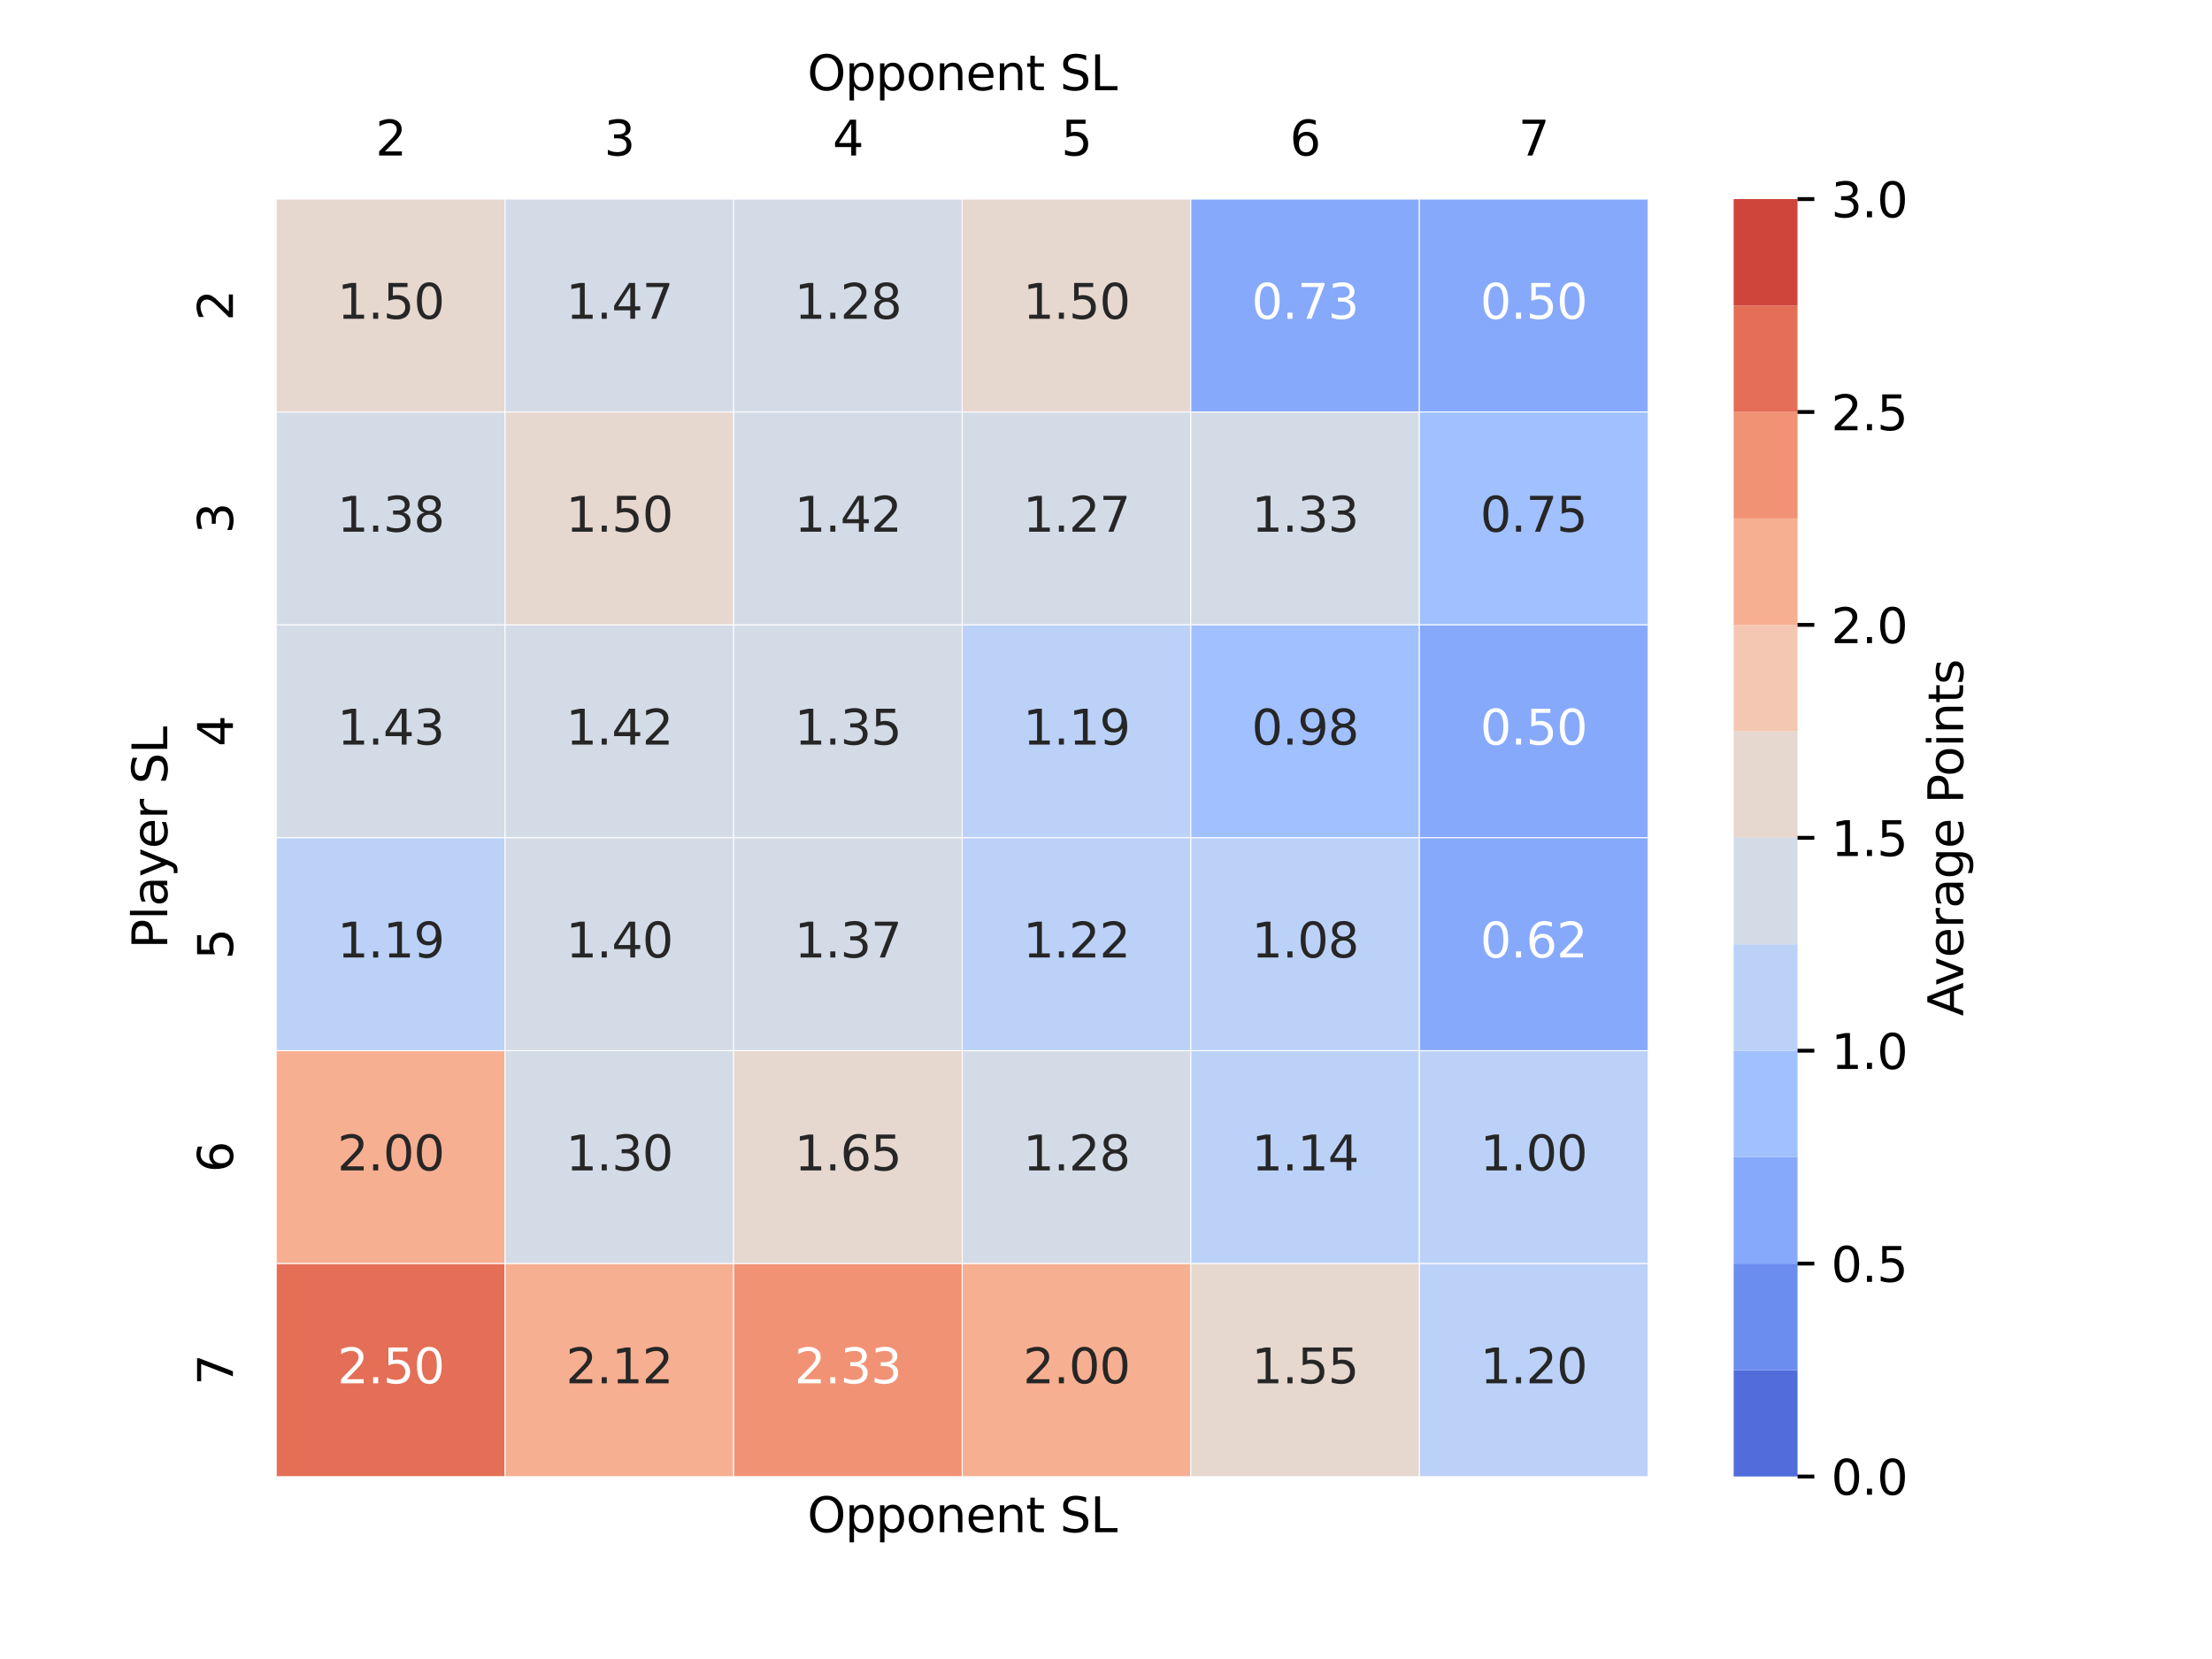 <?xml version="1.0" encoding="utf-8" standalone="no"?>
<!DOCTYPE svg PUBLIC "-//W3C//DTD SVG 1.1//EN"
  "http://www.w3.org/Graphics/SVG/1.1/DTD/svg11.dtd">
<svg xmlns:xlink="http://www.w3.org/1999/xlink" width="460.8pt" height="345.6pt" viewBox="0 0 460.8 345.6" xmlns="http://www.w3.org/2000/svg" version="1.1">
 <defs>
  <style type="text/css">*{stroke-linejoin: round; stroke-linecap: butt}</style>
 </defs>
 <g id="figure_1">
  <g id="patch_1">
   <path d="M 0 345.6 
L 460.8 345.6 
L 460.8 0 
L 0 0 
z
" style="fill: #ffffff"/>
  </g>
  <g id="axes_1">
   <g id="patch_2">
    <path d="M 57.6 307.584 
L 343.296 307.584 
L 343.296 41.472 
L 57.6 41.472 
z
" style="fill: #ffffff"/>
   </g>
   <g id="QuadMesh_1">
    <path d="M 57.6 41.472 
L 105.216 41.472 
L 105.216 85.824 
L 57.6 85.824 
L 57.6 41.472 
" clip-path="url(#pc5567a2d1d)" style="fill: #e6d7cf; stroke: #ffffff; stroke-width: 0.2"/>
    <path d="M 105.216 41.472 
L 152.832 41.472 
L 152.832 85.824 
L 105.216 85.824 
L 105.216 41.472 
" clip-path="url(#pc5567a2d1d)" style="fill: #d3dbe7; stroke: #ffffff; stroke-width: 0.2"/>
    <path d="M 152.832 41.472 
L 200.448 41.472 
L 200.448 85.824 
L 152.832 85.824 
L 152.832 41.472 
" clip-path="url(#pc5567a2d1d)" style="fill: #d3dbe7; stroke: #ffffff; stroke-width: 0.2"/>
    <path d="M 200.448 41.472 
L 248.064 41.472 
L 248.064 85.824 
L 200.448 85.824 
L 200.448 41.472 
" clip-path="url(#pc5567a2d1d)" style="fill: #e6d7cf; stroke: #ffffff; stroke-width: 0.2"/>
    <path d="M 248.064 41.472 
L 295.68 41.472 
L 295.68 85.824 
L 248.064 85.824 
L 248.064 41.472 
" clip-path="url(#pc5567a2d1d)" style="fill: #86a9fc; stroke: #ffffff; stroke-width: 0.2"/>
    <path d="M 295.68 41.472 
L 343.296 41.472 
L 343.296 85.824 
L 295.68 85.824 
L 295.68 41.472 
" clip-path="url(#pc5567a2d1d)" style="fill: #86a9fc; stroke: #ffffff; stroke-width: 0.2"/>
    <path d="M 57.6 85.824 
L 105.216 85.824 
L 105.216 130.176 
L 57.6 130.176 
L 57.6 85.824 
" clip-path="url(#pc5567a2d1d)" style="fill: #d3dbe7; stroke: #ffffff; stroke-width: 0.2"/>
    <path d="M 105.216 85.824 
L 152.832 85.824 
L 152.832 130.176 
L 105.216 130.176 
L 105.216 85.824 
" clip-path="url(#pc5567a2d1d)" style="fill: #e6d7cf; stroke: #ffffff; stroke-width: 0.2"/>
    <path d="M 152.832 85.824 
L 200.448 85.824 
L 200.448 130.176 
L 152.832 130.176 
L 152.832 85.824 
" clip-path="url(#pc5567a2d1d)" style="fill: #d3dbe7; stroke: #ffffff; stroke-width: 0.2"/>
    <path d="M 200.448 85.824 
L 248.064 85.824 
L 248.064 130.176 
L 200.448 130.176 
L 200.448 85.824 
" clip-path="url(#pc5567a2d1d)" style="fill: #d3dbe7; stroke: #ffffff; stroke-width: 0.2"/>
    <path d="M 248.064 85.824 
L 295.68 85.824 
L 295.68 130.176 
L 248.064 130.176 
L 248.064 85.824 
" clip-path="url(#pc5567a2d1d)" style="fill: #d3dbe7; stroke: #ffffff; stroke-width: 0.2"/>
    <path d="M 295.68 85.824 
L 343.296 85.824 
L 343.296 130.176 
L 295.68 130.176 
L 295.68 85.824 
" clip-path="url(#pc5567a2d1d)" style="fill: #a1c0ff; stroke: #ffffff; stroke-width: 0.2"/>
    <path d="M 57.6 130.176 
L 105.216 130.176 
L 105.216 174.528 
L 57.6 174.528 
L 57.6 130.176 
" clip-path="url(#pc5567a2d1d)" style="fill: #d3dbe7; stroke: #ffffff; stroke-width: 0.2"/>
    <path d="M 105.216 130.176 
L 152.832 130.176 
L 152.832 174.528 
L 105.216 174.528 
L 105.216 130.176 
" clip-path="url(#pc5567a2d1d)" style="fill: #d3dbe7; stroke: #ffffff; stroke-width: 0.2"/>
    <path d="M 152.832 130.176 
L 200.448 130.176 
L 200.448 174.528 
L 152.832 174.528 
L 152.832 130.176 
" clip-path="url(#pc5567a2d1d)" style="fill: #d3dbe7; stroke: #ffffff; stroke-width: 0.2"/>
    <path d="M 200.448 130.176 
L 248.064 130.176 
L 248.064 174.528 
L 200.448 174.528 
L 200.448 130.176 
" clip-path="url(#pc5567a2d1d)" style="fill: #bbd1f8; stroke: #ffffff; stroke-width: 0.2"/>
    <path d="M 248.064 130.176 
L 295.68 130.176 
L 295.68 174.528 
L 248.064 174.528 
L 248.064 130.176 
" clip-path="url(#pc5567a2d1d)" style="fill: #a1c0ff; stroke: #ffffff; stroke-width: 0.2"/>
    <path d="M 295.68 130.176 
L 343.296 130.176 
L 343.296 174.528 
L 295.68 174.528 
L 295.68 130.176 
" clip-path="url(#pc5567a2d1d)" style="fill: #86a9fc; stroke: #ffffff; stroke-width: 0.2"/>
    <path d="M 57.6 174.528 
L 105.216 174.528 
L 105.216 218.88 
L 57.6 218.88 
L 57.6 174.528 
" clip-path="url(#pc5567a2d1d)" style="fill: #bbd1f8; stroke: #ffffff; stroke-width: 0.2"/>
    <path d="M 105.216 174.528 
L 152.832 174.528 
L 152.832 218.88 
L 105.216 218.88 
L 105.216 174.528 
" clip-path="url(#pc5567a2d1d)" style="fill: #d3dbe7; stroke: #ffffff; stroke-width: 0.2"/>
    <path d="M 152.832 174.528 
L 200.448 174.528 
L 200.448 218.88 
L 152.832 218.88 
L 152.832 174.528 
" clip-path="url(#pc5567a2d1d)" style="fill: #d3dbe7; stroke: #ffffff; stroke-width: 0.2"/>
    <path d="M 200.448 174.528 
L 248.064 174.528 
L 248.064 218.88 
L 200.448 218.88 
L 200.448 174.528 
" clip-path="url(#pc5567a2d1d)" style="fill: #bbd1f8; stroke: #ffffff; stroke-width: 0.2"/>
    <path d="M 248.064 174.528 
L 295.68 174.528 
L 295.68 218.88 
L 248.064 218.88 
L 248.064 174.528 
" clip-path="url(#pc5567a2d1d)" style="fill: #bbd1f8; stroke: #ffffff; stroke-width: 0.2"/>
    <path d="M 295.68 174.528 
L 343.296 174.528 
L 343.296 218.88 
L 295.68 218.88 
L 295.68 174.528 
" clip-path="url(#pc5567a2d1d)" style="fill: #86a9fc; stroke: #ffffff; stroke-width: 0.2"/>
    <path d="M 57.6 218.88 
L 105.216 218.88 
L 105.216 263.232 
L 57.6 263.232 
L 57.6 218.88 
" clip-path="url(#pc5567a2d1d)" style="fill: #f7af91; stroke: #ffffff; stroke-width: 0.2"/>
    <path d="M 105.216 218.88 
L 152.832 218.88 
L 152.832 263.232 
L 105.216 263.232 
L 105.216 218.88 
" clip-path="url(#pc5567a2d1d)" style="fill: #d3dbe7; stroke: #ffffff; stroke-width: 0.2"/>
    <path d="M 152.832 218.88 
L 200.448 218.88 
L 200.448 263.232 
L 152.832 263.232 
L 152.832 218.88 
" clip-path="url(#pc5567a2d1d)" style="fill: #e6d7cf; stroke: #ffffff; stroke-width: 0.2"/>
    <path d="M 200.448 218.88 
L 248.064 218.88 
L 248.064 263.232 
L 200.448 263.232 
L 200.448 218.88 
" clip-path="url(#pc5567a2d1d)" style="fill: #d3dbe7; stroke: #ffffff; stroke-width: 0.2"/>
    <path d="M 248.064 218.88 
L 295.68 218.88 
L 295.68 263.232 
L 248.064 263.232 
L 248.064 218.88 
" clip-path="url(#pc5567a2d1d)" style="fill: #bbd1f8; stroke: #ffffff; stroke-width: 0.2"/>
    <path d="M 295.68 218.88 
L 343.296 218.88 
L 343.296 263.232 
L 295.68 263.232 
L 295.68 218.88 
" clip-path="url(#pc5567a2d1d)" style="fill: #bbd1f8; stroke: #ffffff; stroke-width: 0.2"/>
    <path d="M 57.6 263.232 
L 105.216 263.232 
L 105.216 307.584 
L 57.6 307.584 
L 57.6 263.232 
" clip-path="url(#pc5567a2d1d)" style="fill: #e46e56; stroke: #ffffff; stroke-width: 0.2"/>
    <path d="M 105.216 263.232 
L 152.832 263.232 
L 152.832 307.584 
L 105.216 307.584 
L 105.216 263.232 
" clip-path="url(#pc5567a2d1d)" style="fill: #f7af91; stroke: #ffffff; stroke-width: 0.2"/>
    <path d="M 152.832 263.232 
L 200.448 263.232 
L 200.448 307.584 
L 152.832 307.584 
L 152.832 263.232 
" clip-path="url(#pc5567a2d1d)" style="fill: #f29274; stroke: #ffffff; stroke-width: 0.2"/>
    <path d="M 200.448 263.232 
L 248.064 263.232 
L 248.064 307.584 
L 200.448 307.584 
L 200.448 263.232 
" clip-path="url(#pc5567a2d1d)" style="fill: #f7af91; stroke: #ffffff; stroke-width: 0.2"/>
    <path d="M 248.064 263.232 
L 295.68 263.232 
L 295.68 307.584 
L 248.064 307.584 
L 248.064 263.232 
" clip-path="url(#pc5567a2d1d)" style="fill: #e6d7cf; stroke: #ffffff; stroke-width: 0.2"/>
    <path d="M 295.68 263.232 
L 343.296 263.232 
L 343.296 307.584 
L 295.68 307.584 
L 295.68 263.232 
" clip-path="url(#pc5567a2d1d)" style="fill: #bbd1f8; stroke: #ffffff; stroke-width: 0.2"/>
   </g>
   <g id="matplotlib.axis_1">
    <g id="xtick_1">
     <g id="text_1">
      <!-- 2 -->
      <g transform="translate(78.227 32.392)scale(0.1 -0.1)">
       <defs>
        <path id="DejaVuSans-32" d="M 1228 531 
L 3431 531 
L 3431 0 
L 469 0 
L 469 531 
Q 828 903 1448 1529 
Q 2069 2156 2228 2338 
Q 2531 2678 2651 2914 
Q 2772 3150 2772 3378 
Q 2772 3750 2511 3984 
Q 2250 4219 1831 4219 
Q 1534 4219 1204 4116 
Q 875 4013 500 3803 
L 500 4441 
Q 881 4594 1212 4672 
Q 1544 4750 1819 4750 
Q 2544 4750 2975 4387 
Q 3406 4025 3406 3419 
Q 3406 3131 3298 2873 
Q 3191 2616 2906 2266 
Q 2828 2175 2409 1742 
Q 1991 1309 1228 531 
z
" transform="scale(0.016)"/>
       </defs>
       <use xlink:href="#DejaVuSans-32"/>
      </g>
     </g>
    </g>
    <g id="xtick_2">
     <g id="text_2">
      <!-- 3 -->
      <g transform="translate(125.843 32.392)scale(0.1 -0.1)">
       <defs>
        <path id="DejaVuSans-33" d="M 2597 2516 
Q 3050 2419 3304 2112 
Q 3559 1806 3559 1356 
Q 3559 666 3084 287 
Q 2609 -91 1734 -91 
Q 1441 -91 1130 -33 
Q 819 25 488 141 
L 488 750 
Q 750 597 1062 519 
Q 1375 441 1716 441 
Q 2309 441 2620 675 
Q 2931 909 2931 1356 
Q 2931 1769 2642 2001 
Q 2353 2234 1838 2234 
L 1294 2234 
L 1294 2753 
L 1863 2753 
Q 2328 2753 2575 2939 
Q 2822 3125 2822 3475 
Q 2822 3834 2567 4026 
Q 2313 4219 1838 4219 
Q 1578 4219 1281 4162 
Q 984 4106 628 3988 
L 628 4550 
Q 988 4650 1302 4700 
Q 1616 4750 1894 4750 
Q 2613 4750 3031 4423 
Q 3450 4097 3450 3541 
Q 3450 3153 3228 2886 
Q 3006 2619 2597 2516 
z
" transform="scale(0.016)"/>
       </defs>
       <use xlink:href="#DejaVuSans-33"/>
      </g>
     </g>
    </g>
    <g id="xtick_3">
     <g id="text_3">
      <!-- 4 -->
      <g transform="translate(173.459 32.392)scale(0.1 -0.1)">
       <defs>
        <path id="DejaVuSans-34" d="M 2419 4116 
L 825 1625 
L 2419 1625 
L 2419 4116 
z
M 2253 4666 
L 3047 4666 
L 3047 1625 
L 3713 1625 
L 3713 1100 
L 3047 1100 
L 3047 0 
L 2419 0 
L 2419 1100 
L 313 1100 
L 313 1709 
L 2253 4666 
z
" transform="scale(0.016)"/>
       </defs>
       <use xlink:href="#DejaVuSans-34"/>
      </g>
     </g>
    </g>
    <g id="xtick_4">
     <g id="text_4">
      <!-- 5 -->
      <g transform="translate(221.075 32.392)scale(0.1 -0.1)">
       <defs>
        <path id="DejaVuSans-35" d="M 691 4666 
L 3169 4666 
L 3169 4134 
L 1269 4134 
L 1269 2991 
Q 1406 3038 1543 3061 
Q 1681 3084 1819 3084 
Q 2600 3084 3056 2656 
Q 3513 2228 3513 1497 
Q 3513 744 3044 326 
Q 2575 -91 1722 -91 
Q 1428 -91 1123 -41 
Q 819 9 494 109 
L 494 744 
Q 775 591 1075 516 
Q 1375 441 1709 441 
Q 2250 441 2565 725 
Q 2881 1009 2881 1497 
Q 2881 1984 2565 2268 
Q 2250 2553 1709 2553 
Q 1456 2553 1204 2497 
Q 953 2441 691 2322 
L 691 4666 
z
" transform="scale(0.016)"/>
       </defs>
       <use xlink:href="#DejaVuSans-35"/>
      </g>
     </g>
    </g>
    <g id="xtick_5">
     <g id="text_5">
      <!-- 6 -->
      <g transform="translate(268.691 32.392)scale(0.1 -0.1)">
       <defs>
        <path id="DejaVuSans-36" d="M 2113 2584 
Q 1688 2584 1439 2293 
Q 1191 2003 1191 1497 
Q 1191 994 1439 701 
Q 1688 409 2113 409 
Q 2538 409 2786 701 
Q 3034 994 3034 1497 
Q 3034 2003 2786 2293 
Q 2538 2584 2113 2584 
z
M 3366 4563 
L 3366 3988 
Q 3128 4100 2886 4159 
Q 2644 4219 2406 4219 
Q 1781 4219 1451 3797 
Q 1122 3375 1075 2522 
Q 1259 2794 1537 2939 
Q 1816 3084 2150 3084 
Q 2853 3084 3261 2657 
Q 3669 2231 3669 1497 
Q 3669 778 3244 343 
Q 2819 -91 2113 -91 
Q 1303 -91 875 529 
Q 447 1150 447 2328 
Q 447 3434 972 4092 
Q 1497 4750 2381 4750 
Q 2619 4750 2861 4703 
Q 3103 4656 3366 4563 
z
" transform="scale(0.016)"/>
       </defs>
       <use xlink:href="#DejaVuSans-36"/>
      </g>
     </g>
    </g>
    <g id="xtick_6">
     <g id="text_6">
      <!-- 7 -->
      <g transform="translate(316.307 32.392)scale(0.1 -0.1)">
       <defs>
        <path id="DejaVuSans-37" d="M 525 4666 
L 3525 4666 
L 3525 4397 
L 1831 0 
L 1172 0 
L 2766 4134 
L 525 4134 
L 525 4666 
z
" transform="scale(0.016)"/>
       </defs>
       <use xlink:href="#DejaVuSans-37"/>
      </g>
     </g>
    </g>
    <g id="text_7">
     <!-- Opponent SL -->
     <g transform="translate(168.181 319.182)scale(0.1 -0.1)">
      <defs>
       <path id="DejaVuSans-4f" d="M 2522 4238 
Q 1834 4238 1429 3725 
Q 1025 3213 1025 2328 
Q 1025 1447 1429 934 
Q 1834 422 2522 422 
Q 3209 422 3611 934 
Q 4013 1447 4013 2328 
Q 4013 3213 3611 3725 
Q 3209 4238 2522 4238 
z
M 2522 4750 
Q 3503 4750 4090 4092 
Q 4678 3434 4678 2328 
Q 4678 1225 4090 567 
Q 3503 -91 2522 -91 
Q 1538 -91 948 565 
Q 359 1222 359 2328 
Q 359 3434 948 4092 
Q 1538 4750 2522 4750 
z
" transform="scale(0.016)"/>
       <path id="DejaVuSans-70" d="M 1159 525 
L 1159 -1331 
L 581 -1331 
L 581 3500 
L 1159 3500 
L 1159 2969 
Q 1341 3281 1617 3432 
Q 1894 3584 2278 3584 
Q 2916 3584 3314 3078 
Q 3713 2572 3713 1747 
Q 3713 922 3314 415 
Q 2916 -91 2278 -91 
Q 1894 -91 1617 61 
Q 1341 213 1159 525 
z
M 3116 1747 
Q 3116 2381 2855 2742 
Q 2594 3103 2138 3103 
Q 1681 3103 1420 2742 
Q 1159 2381 1159 1747 
Q 1159 1113 1420 752 
Q 1681 391 2138 391 
Q 2594 391 2855 752 
Q 3116 1113 3116 1747 
z
" transform="scale(0.016)"/>
       <path id="DejaVuSans-6f" d="M 1959 3097 
Q 1497 3097 1228 2736 
Q 959 2375 959 1747 
Q 959 1119 1226 758 
Q 1494 397 1959 397 
Q 2419 397 2687 759 
Q 2956 1122 2956 1747 
Q 2956 2369 2687 2733 
Q 2419 3097 1959 3097 
z
M 1959 3584 
Q 2709 3584 3137 3096 
Q 3566 2609 3566 1747 
Q 3566 888 3137 398 
Q 2709 -91 1959 -91 
Q 1206 -91 779 398 
Q 353 888 353 1747 
Q 353 2609 779 3096 
Q 1206 3584 1959 3584 
z
" transform="scale(0.016)"/>
       <path id="DejaVuSans-6e" d="M 3513 2113 
L 3513 0 
L 2938 0 
L 2938 2094 
Q 2938 2591 2744 2837 
Q 2550 3084 2163 3084 
Q 1697 3084 1428 2787 
Q 1159 2491 1159 1978 
L 1159 0 
L 581 0 
L 581 3500 
L 1159 3500 
L 1159 2956 
Q 1366 3272 1645 3428 
Q 1925 3584 2291 3584 
Q 2894 3584 3203 3211 
Q 3513 2838 3513 2113 
z
" transform="scale(0.016)"/>
       <path id="DejaVuSans-65" d="M 3597 1894 
L 3597 1613 
L 953 1613 
Q 991 1019 1311 708 
Q 1631 397 2203 397 
Q 2534 397 2845 478 
Q 3156 559 3463 722 
L 3463 178 
Q 3153 47 2828 -22 
Q 2503 -91 2169 -91 
Q 1331 -91 842 396 
Q 353 884 353 1716 
Q 353 2575 817 3079 
Q 1281 3584 2069 3584 
Q 2775 3584 3186 3129 
Q 3597 2675 3597 1894 
z
M 3022 2063 
Q 3016 2534 2758 2815 
Q 2500 3097 2075 3097 
Q 1594 3097 1305 2825 
Q 1016 2553 972 2059 
L 3022 2063 
z
" transform="scale(0.016)"/>
       <path id="DejaVuSans-74" d="M 1172 4494 
L 1172 3500 
L 2356 3500 
L 2356 3053 
L 1172 3053 
L 1172 1153 
Q 1172 725 1289 603 
Q 1406 481 1766 481 
L 2356 481 
L 2356 0 
L 1766 0 
Q 1100 0 847 248 
Q 594 497 594 1153 
L 594 3053 
L 172 3053 
L 172 3500 
L 594 3500 
L 594 4494 
L 1172 4494 
z
" transform="scale(0.016)"/>
       <path id="DejaVuSans-20" transform="scale(0.016)"/>
       <path id="DejaVuSans-53" d="M 3425 4513 
L 3425 3897 
Q 3066 4069 2747 4153 
Q 2428 4238 2131 4238 
Q 1616 4238 1336 4038 
Q 1056 3838 1056 3469 
Q 1056 3159 1242 3001 
Q 1428 2844 1947 2747 
L 2328 2669 
Q 3034 2534 3370 2195 
Q 3706 1856 3706 1288 
Q 3706 609 3251 259 
Q 2797 -91 1919 -91 
Q 1588 -91 1214 -16 
Q 841 59 441 206 
L 441 856 
Q 825 641 1194 531 
Q 1563 422 1919 422 
Q 2459 422 2753 634 
Q 3047 847 3047 1241 
Q 3047 1584 2836 1778 
Q 2625 1972 2144 2069 
L 1759 2144 
Q 1053 2284 737 2584 
Q 422 2884 422 3419 
Q 422 4038 858 4394 
Q 1294 4750 2059 4750 
Q 2388 4750 2728 4690 
Q 3069 4631 3425 4513 
z
" transform="scale(0.016)"/>
       <path id="DejaVuSans-4c" d="M 628 4666 
L 1259 4666 
L 1259 531 
L 3531 531 
L 3531 0 
L 628 0 
L 628 4666 
z
" transform="scale(0.016)"/>
      </defs>
      <use xlink:href="#DejaVuSans-4f"/>
      <use xlink:href="#DejaVuSans-70" x="78.711"/>
      <use xlink:href="#DejaVuSans-70" x="142.188"/>
      <use xlink:href="#DejaVuSans-6f" x="205.664"/>
      <use xlink:href="#DejaVuSans-6e" x="266.846"/>
      <use xlink:href="#DejaVuSans-65" x="330.225"/>
      <use xlink:href="#DejaVuSans-6e" x="391.748"/>
      <use xlink:href="#DejaVuSans-74" x="455.127"/>
      <use xlink:href="#DejaVuSans-20" x="494.336"/>
      <use xlink:href="#DejaVuSans-53" x="526.123"/>
      <use xlink:href="#DejaVuSans-4c" x="589.6"/>
     </g>
    </g>
   </g>
   <g id="matplotlib.axis_2">
    <g id="ytick_1">
     <g id="text_8">
      <!-- 2 -->
      <g transform="translate(48.52 66.829)rotate(-90)scale(0.1 -0.1)">
       <use xlink:href="#DejaVuSans-32"/>
      </g>
     </g>
    </g>
    <g id="ytick_2">
     <g id="text_9">
      <!-- 3 -->
      <g transform="translate(48.52 111.181)rotate(-90)scale(0.1 -0.1)">
       <use xlink:href="#DejaVuSans-33"/>
      </g>
     </g>
    </g>
    <g id="ytick_3">
     <g id="text_10">
      <!-- 4 -->
      <g transform="translate(48.52 155.533)rotate(-90)scale(0.1 -0.1)">
       <use xlink:href="#DejaVuSans-34"/>
      </g>
     </g>
    </g>
    <g id="ytick_4">
     <g id="text_11">
      <!-- 5 -->
      <g transform="translate(48.52 199.885)rotate(-90)scale(0.1 -0.1)">
       <use xlink:href="#DejaVuSans-35"/>
      </g>
     </g>
    </g>
    <g id="ytick_5">
     <g id="text_12">
      <!-- 6 -->
      <g transform="translate(48.52 244.237)rotate(-90)scale(0.1 -0.1)">
       <use xlink:href="#DejaVuSans-36"/>
      </g>
     </g>
    </g>
    <g id="ytick_6">
     <g id="text_13">
      <!-- 7 -->
      <g transform="translate(48.52 288.589)rotate(-90)scale(0.1 -0.1)">
       <use xlink:href="#DejaVuSans-37"/>
      </g>
     </g>
    </g>
    <g id="text_14">
     <!-- Player SL -->
     <g transform="translate(34.842 197.637)rotate(-90)scale(0.1 -0.1)">
      <defs>
       <path id="DejaVuSans-50" d="M 1259 4147 
L 1259 2394 
L 2053 2394 
Q 2494 2394 2734 2622 
Q 2975 2850 2975 3272 
Q 2975 3691 2734 3919 
Q 2494 4147 2053 4147 
L 1259 4147 
z
M 628 4666 
L 2053 4666 
Q 2838 4666 3239 4311 
Q 3641 3956 3641 3272 
Q 3641 2581 3239 2228 
Q 2838 1875 2053 1875 
L 1259 1875 
L 1259 0 
L 628 0 
L 628 4666 
z
" transform="scale(0.016)"/>
       <path id="DejaVuSans-6c" d="M 603 4863 
L 1178 4863 
L 1178 0 
L 603 0 
L 603 4863 
z
" transform="scale(0.016)"/>
       <path id="DejaVuSans-61" d="M 2194 1759 
Q 1497 1759 1228 1600 
Q 959 1441 959 1056 
Q 959 750 1161 570 
Q 1363 391 1709 391 
Q 2188 391 2477 730 
Q 2766 1069 2766 1631 
L 2766 1759 
L 2194 1759 
z
M 3341 1997 
L 3341 0 
L 2766 0 
L 2766 531 
Q 2569 213 2275 61 
Q 1981 -91 1556 -91 
Q 1019 -91 701 211 
Q 384 513 384 1019 
Q 384 1609 779 1909 
Q 1175 2209 1959 2209 
L 2766 2209 
L 2766 2266 
Q 2766 2663 2505 2880 
Q 2244 3097 1772 3097 
Q 1472 3097 1187 3025 
Q 903 2953 641 2809 
L 641 3341 
Q 956 3463 1253 3523 
Q 1550 3584 1831 3584 
Q 2591 3584 2966 3190 
Q 3341 2797 3341 1997 
z
" transform="scale(0.016)"/>
       <path id="DejaVuSans-79" d="M 2059 -325 
Q 1816 -950 1584 -1140 
Q 1353 -1331 966 -1331 
L 506 -1331 
L 506 -850 
L 844 -850 
Q 1081 -850 1212 -737 
Q 1344 -625 1503 -206 
L 1606 56 
L 191 3500 
L 800 3500 
L 1894 763 
L 2988 3500 
L 3597 3500 
L 2059 -325 
z
" transform="scale(0.016)"/>
       <path id="DejaVuSans-72" d="M 2631 2963 
Q 2534 3019 2420 3045 
Q 2306 3072 2169 3072 
Q 1681 3072 1420 2755 
Q 1159 2438 1159 1844 
L 1159 0 
L 581 0 
L 581 3500 
L 1159 3500 
L 1159 2956 
Q 1341 3275 1631 3429 
Q 1922 3584 2338 3584 
Q 2397 3584 2469 3576 
Q 2541 3569 2628 3553 
L 2631 2963 
z
" transform="scale(0.016)"/>
      </defs>
      <use xlink:href="#DejaVuSans-50"/>
      <use xlink:href="#DejaVuSans-6c" x="60.303"/>
      <use xlink:href="#DejaVuSans-61" x="88.086"/>
      <use xlink:href="#DejaVuSans-79" x="149.365"/>
      <use xlink:href="#DejaVuSans-65" x="208.545"/>
      <use xlink:href="#DejaVuSans-72" x="270.068"/>
      <use xlink:href="#DejaVuSans-20" x="311.182"/>
      <use xlink:href="#DejaVuSans-53" x="342.969"/>
      <use xlink:href="#DejaVuSans-4c" x="406.445"/>
     </g>
    </g>
   </g>
   <g id="text_15">
    <!-- 1.50 -->
    <g style="fill: #262626" transform="translate(70.275 66.407)scale(0.1 -0.1)">
     <defs>
      <path id="DejaVuSans-31" d="M 794 531 
L 1825 531 
L 1825 4091 
L 703 3866 
L 703 4441 
L 1819 4666 
L 2450 4666 
L 2450 531 
L 3481 531 
L 3481 0 
L 794 0 
L 794 531 
z
" transform="scale(0.016)"/>
      <path id="DejaVuSans-2e" d="M 684 794 
L 1344 794 
L 1344 0 
L 684 0 
L 684 794 
z
" transform="scale(0.016)"/>
      <path id="DejaVuSans-30" d="M 2034 4250 
Q 1547 4250 1301 3770 
Q 1056 3291 1056 2328 
Q 1056 1369 1301 889 
Q 1547 409 2034 409 
Q 2525 409 2770 889 
Q 3016 1369 3016 2328 
Q 3016 3291 2770 3770 
Q 2525 4250 2034 4250 
z
M 2034 4750 
Q 2819 4750 3233 4129 
Q 3647 3509 3647 2328 
Q 3647 1150 3233 529 
Q 2819 -91 2034 -91 
Q 1250 -91 836 529 
Q 422 1150 422 2328 
Q 422 3509 836 4129 
Q 1250 4750 2034 4750 
z
" transform="scale(0.016)"/>
     </defs>
     <use xlink:href="#DejaVuSans-31"/>
     <use xlink:href="#DejaVuSans-2e" x="63.623"/>
     <use xlink:href="#DejaVuSans-35" x="95.41"/>
     <use xlink:href="#DejaVuSans-30" x="159.033"/>
    </g>
   </g>
   <g id="text_16">
    <!-- 1.47 -->
    <g style="fill: #262626" transform="translate(117.891 66.407)scale(0.1 -0.1)">
     <use xlink:href="#DejaVuSans-31"/>
     <use xlink:href="#DejaVuSans-2e" x="63.623"/>
     <use xlink:href="#DejaVuSans-34" x="95.41"/>
     <use xlink:href="#DejaVuSans-37" x="159.033"/>
    </g>
   </g>
   <g id="text_17">
    <!-- 1.28 -->
    <g style="fill: #262626" transform="translate(165.507 66.407)scale(0.1 -0.1)">
     <defs>
      <path id="DejaVuSans-38" d="M 2034 2216 
Q 1584 2216 1326 1975 
Q 1069 1734 1069 1313 
Q 1069 891 1326 650 
Q 1584 409 2034 409 
Q 2484 409 2743 651 
Q 3003 894 3003 1313 
Q 3003 1734 2745 1975 
Q 2488 2216 2034 2216 
z
M 1403 2484 
Q 997 2584 770 2862 
Q 544 3141 544 3541 
Q 544 4100 942 4425 
Q 1341 4750 2034 4750 
Q 2731 4750 3128 4425 
Q 3525 4100 3525 3541 
Q 3525 3141 3298 2862 
Q 3072 2584 2669 2484 
Q 3125 2378 3379 2068 
Q 3634 1759 3634 1313 
Q 3634 634 3220 271 
Q 2806 -91 2034 -91 
Q 1263 -91 848 271 
Q 434 634 434 1313 
Q 434 1759 690 2068 
Q 947 2378 1403 2484 
z
M 1172 3481 
Q 1172 3119 1398 2916 
Q 1625 2713 2034 2713 
Q 2441 2713 2670 2916 
Q 2900 3119 2900 3481 
Q 2900 3844 2670 4047 
Q 2441 4250 2034 4250 
Q 1625 4250 1398 4047 
Q 1172 3844 1172 3481 
z
" transform="scale(0.016)"/>
     </defs>
     <use xlink:href="#DejaVuSans-31"/>
     <use xlink:href="#DejaVuSans-2e" x="63.623"/>
     <use xlink:href="#DejaVuSans-32" x="95.41"/>
     <use xlink:href="#DejaVuSans-38" x="159.033"/>
    </g>
   </g>
   <g id="text_18">
    <!-- 1.50 -->
    <g style="fill: #262626" transform="translate(213.123 66.407)scale(0.1 -0.1)">
     <use xlink:href="#DejaVuSans-31"/>
     <use xlink:href="#DejaVuSans-2e" x="63.623"/>
     <use xlink:href="#DejaVuSans-35" x="95.41"/>
     <use xlink:href="#DejaVuSans-30" x="159.033"/>
    </g>
   </g>
   <g id="text_19">
    <!-- 0.73 -->
    <g style="fill: #ffffff" transform="translate(260.739 66.407)scale(0.1 -0.1)">
     <use xlink:href="#DejaVuSans-30"/>
     <use xlink:href="#DejaVuSans-2e" x="63.623"/>
     <use xlink:href="#DejaVuSans-37" x="95.41"/>
     <use xlink:href="#DejaVuSans-33" x="159.033"/>
    </g>
   </g>
   <g id="text_20">
    <!-- 0.50 -->
    <g style="fill: #ffffff" transform="translate(308.355 66.407)scale(0.1 -0.1)">
     <use xlink:href="#DejaVuSans-30"/>
     <use xlink:href="#DejaVuSans-2e" x="63.623"/>
     <use xlink:href="#DejaVuSans-35" x="95.41"/>
     <use xlink:href="#DejaVuSans-30" x="159.033"/>
    </g>
   </g>
   <g id="text_21">
    <!-- 1.38 -->
    <g style="fill: #262626" transform="translate(70.275 110.759)scale(0.1 -0.1)">
     <use xlink:href="#DejaVuSans-31"/>
     <use xlink:href="#DejaVuSans-2e" x="63.623"/>
     <use xlink:href="#DejaVuSans-33" x="95.41"/>
     <use xlink:href="#DejaVuSans-38" x="159.033"/>
    </g>
   </g>
   <g id="text_22">
    <!-- 1.50 -->
    <g style="fill: #262626" transform="translate(117.891 110.759)scale(0.1 -0.1)">
     <use xlink:href="#DejaVuSans-31"/>
     <use xlink:href="#DejaVuSans-2e" x="63.623"/>
     <use xlink:href="#DejaVuSans-35" x="95.41"/>
     <use xlink:href="#DejaVuSans-30" x="159.033"/>
    </g>
   </g>
   <g id="text_23">
    <!-- 1.42 -->
    <g style="fill: #262626" transform="translate(165.507 110.759)scale(0.1 -0.1)">
     <use xlink:href="#DejaVuSans-31"/>
     <use xlink:href="#DejaVuSans-2e" x="63.623"/>
     <use xlink:href="#DejaVuSans-34" x="95.41"/>
     <use xlink:href="#DejaVuSans-32" x="159.033"/>
    </g>
   </g>
   <g id="text_24">
    <!-- 1.27 -->
    <g style="fill: #262626" transform="translate(213.123 110.759)scale(0.1 -0.1)">
     <use xlink:href="#DejaVuSans-31"/>
     <use xlink:href="#DejaVuSans-2e" x="63.623"/>
     <use xlink:href="#DejaVuSans-32" x="95.41"/>
     <use xlink:href="#DejaVuSans-37" x="159.033"/>
    </g>
   </g>
   <g id="text_25">
    <!-- 1.33 -->
    <g style="fill: #262626" transform="translate(260.739 110.759)scale(0.1 -0.1)">
     <use xlink:href="#DejaVuSans-31"/>
     <use xlink:href="#DejaVuSans-2e" x="63.623"/>
     <use xlink:href="#DejaVuSans-33" x="95.41"/>
     <use xlink:href="#DejaVuSans-33" x="159.033"/>
    </g>
   </g>
   <g id="text_26">
    <!-- 0.75 -->
    <g style="fill: #262626" transform="translate(308.355 110.759)scale(0.1 -0.1)">
     <use xlink:href="#DejaVuSans-30"/>
     <use xlink:href="#DejaVuSans-2e" x="63.623"/>
     <use xlink:href="#DejaVuSans-37" x="95.41"/>
     <use xlink:href="#DejaVuSans-35" x="159.033"/>
    </g>
   </g>
   <g id="text_27">
    <!-- 1.43 -->
    <g style="fill: #262626" transform="translate(70.275 155.111)scale(0.1 -0.1)">
     <use xlink:href="#DejaVuSans-31"/>
     <use xlink:href="#DejaVuSans-2e" x="63.623"/>
     <use xlink:href="#DejaVuSans-34" x="95.41"/>
     <use xlink:href="#DejaVuSans-33" x="159.033"/>
    </g>
   </g>
   <g id="text_28">
    <!-- 1.42 -->
    <g style="fill: #262626" transform="translate(117.891 155.111)scale(0.1 -0.1)">
     <use xlink:href="#DejaVuSans-31"/>
     <use xlink:href="#DejaVuSans-2e" x="63.623"/>
     <use xlink:href="#DejaVuSans-34" x="95.41"/>
     <use xlink:href="#DejaVuSans-32" x="159.033"/>
    </g>
   </g>
   <g id="text_29">
    <!-- 1.35 -->
    <g style="fill: #262626" transform="translate(165.507 155.111)scale(0.1 -0.1)">
     <use xlink:href="#DejaVuSans-31"/>
     <use xlink:href="#DejaVuSans-2e" x="63.623"/>
     <use xlink:href="#DejaVuSans-33" x="95.41"/>
     <use xlink:href="#DejaVuSans-35" x="159.033"/>
    </g>
   </g>
   <g id="text_30">
    <!-- 1.19 -->
    <g style="fill: #262626" transform="translate(213.123 155.111)scale(0.1 -0.1)">
     <defs>
      <path id="DejaVuSans-39" d="M 703 97 
L 703 672 
Q 941 559 1184 500 
Q 1428 441 1663 441 
Q 2288 441 2617 861 
Q 2947 1281 2994 2138 
Q 2813 1869 2534 1725 
Q 2256 1581 1919 1581 
Q 1219 1581 811 2004 
Q 403 2428 403 3163 
Q 403 3881 828 4315 
Q 1253 4750 1959 4750 
Q 2769 4750 3195 4129 
Q 3622 3509 3622 2328 
Q 3622 1225 3098 567 
Q 2575 -91 1691 -91 
Q 1453 -91 1209 -44 
Q 966 3 703 97 
z
M 1959 2075 
Q 2384 2075 2632 2365 
Q 2881 2656 2881 3163 
Q 2881 3666 2632 3958 
Q 2384 4250 1959 4250 
Q 1534 4250 1286 3958 
Q 1038 3666 1038 3163 
Q 1038 2656 1286 2365 
Q 1534 2075 1959 2075 
z
" transform="scale(0.016)"/>
     </defs>
     <use xlink:href="#DejaVuSans-31"/>
     <use xlink:href="#DejaVuSans-2e" x="63.623"/>
     <use xlink:href="#DejaVuSans-31" x="95.41"/>
     <use xlink:href="#DejaVuSans-39" x="159.033"/>
    </g>
   </g>
   <g id="text_31">
    <!-- 0.98 -->
    <g style="fill: #262626" transform="translate(260.739 155.111)scale(0.1 -0.1)">
     <use xlink:href="#DejaVuSans-30"/>
     <use xlink:href="#DejaVuSans-2e" x="63.623"/>
     <use xlink:href="#DejaVuSans-39" x="95.41"/>
     <use xlink:href="#DejaVuSans-38" x="159.033"/>
    </g>
   </g>
   <g id="text_32">
    <!-- 0.50 -->
    <g style="fill: #ffffff" transform="translate(308.355 155.111)scale(0.1 -0.1)">
     <use xlink:href="#DejaVuSans-30"/>
     <use xlink:href="#DejaVuSans-2e" x="63.623"/>
     <use xlink:href="#DejaVuSans-35" x="95.41"/>
     <use xlink:href="#DejaVuSans-30" x="159.033"/>
    </g>
   </g>
   <g id="text_33">
    <!-- 1.19 -->
    <g style="fill: #262626" transform="translate(70.275 199.463)scale(0.1 -0.1)">
     <use xlink:href="#DejaVuSans-31"/>
     <use xlink:href="#DejaVuSans-2e" x="63.623"/>
     <use xlink:href="#DejaVuSans-31" x="95.41"/>
     <use xlink:href="#DejaVuSans-39" x="159.033"/>
    </g>
   </g>
   <g id="text_34">
    <!-- 1.40 -->
    <g style="fill: #262626" transform="translate(117.891 199.463)scale(0.1 -0.1)">
     <use xlink:href="#DejaVuSans-31"/>
     <use xlink:href="#DejaVuSans-2e" x="63.623"/>
     <use xlink:href="#DejaVuSans-34" x="95.41"/>
     <use xlink:href="#DejaVuSans-30" x="159.033"/>
    </g>
   </g>
   <g id="text_35">
    <!-- 1.37 -->
    <g style="fill: #262626" transform="translate(165.507 199.463)scale(0.1 -0.1)">
     <use xlink:href="#DejaVuSans-31"/>
     <use xlink:href="#DejaVuSans-2e" x="63.623"/>
     <use xlink:href="#DejaVuSans-33" x="95.41"/>
     <use xlink:href="#DejaVuSans-37" x="159.033"/>
    </g>
   </g>
   <g id="text_36">
    <!-- 1.22 -->
    <g style="fill: #262626" transform="translate(213.123 199.463)scale(0.1 -0.1)">
     <use xlink:href="#DejaVuSans-31"/>
     <use xlink:href="#DejaVuSans-2e" x="63.623"/>
     <use xlink:href="#DejaVuSans-32" x="95.41"/>
     <use xlink:href="#DejaVuSans-32" x="159.033"/>
    </g>
   </g>
   <g id="text_37">
    <!-- 1.08 -->
    <g style="fill: #262626" transform="translate(260.739 199.463)scale(0.1 -0.1)">
     <use xlink:href="#DejaVuSans-31"/>
     <use xlink:href="#DejaVuSans-2e" x="63.623"/>
     <use xlink:href="#DejaVuSans-30" x="95.41"/>
     <use xlink:href="#DejaVuSans-38" x="159.033"/>
    </g>
   </g>
   <g id="text_38">
    <!-- 0.62 -->
    <g style="fill: #ffffff" transform="translate(308.355 199.463)scale(0.1 -0.1)">
     <use xlink:href="#DejaVuSans-30"/>
     <use xlink:href="#DejaVuSans-2e" x="63.623"/>
     <use xlink:href="#DejaVuSans-36" x="95.41"/>
     <use xlink:href="#DejaVuSans-32" x="159.033"/>
    </g>
   </g>
   <g id="text_39">
    <!-- 2.00 -->
    <g style="fill: #262626" transform="translate(70.275 243.815)scale(0.1 -0.1)">
     <use xlink:href="#DejaVuSans-32"/>
     <use xlink:href="#DejaVuSans-2e" x="63.623"/>
     <use xlink:href="#DejaVuSans-30" x="95.41"/>
     <use xlink:href="#DejaVuSans-30" x="159.033"/>
    </g>
   </g>
   <g id="text_40">
    <!-- 1.30 -->
    <g style="fill: #262626" transform="translate(117.891 243.815)scale(0.1 -0.1)">
     <use xlink:href="#DejaVuSans-31"/>
     <use xlink:href="#DejaVuSans-2e" x="63.623"/>
     <use xlink:href="#DejaVuSans-33" x="95.41"/>
     <use xlink:href="#DejaVuSans-30" x="159.033"/>
    </g>
   </g>
   <g id="text_41">
    <!-- 1.65 -->
    <g style="fill: #262626" transform="translate(165.507 243.815)scale(0.1 -0.1)">
     <use xlink:href="#DejaVuSans-31"/>
     <use xlink:href="#DejaVuSans-2e" x="63.623"/>
     <use xlink:href="#DejaVuSans-36" x="95.41"/>
     <use xlink:href="#DejaVuSans-35" x="159.033"/>
    </g>
   </g>
   <g id="text_42">
    <!-- 1.28 -->
    <g style="fill: #262626" transform="translate(213.123 243.815)scale(0.1 -0.1)">
     <use xlink:href="#DejaVuSans-31"/>
     <use xlink:href="#DejaVuSans-2e" x="63.623"/>
     <use xlink:href="#DejaVuSans-32" x="95.41"/>
     <use xlink:href="#DejaVuSans-38" x="159.033"/>
    </g>
   </g>
   <g id="text_43">
    <!-- 1.14 -->
    <g style="fill: #262626" transform="translate(260.739 243.815)scale(0.1 -0.1)">
     <use xlink:href="#DejaVuSans-31"/>
     <use xlink:href="#DejaVuSans-2e" x="63.623"/>
     <use xlink:href="#DejaVuSans-31" x="95.41"/>
     <use xlink:href="#DejaVuSans-34" x="159.033"/>
    </g>
   </g>
   <g id="text_44">
    <!-- 1.00 -->
    <g style="fill: #262626" transform="translate(308.355 243.815)scale(0.1 -0.1)">
     <use xlink:href="#DejaVuSans-31"/>
     <use xlink:href="#DejaVuSans-2e" x="63.623"/>
     <use xlink:href="#DejaVuSans-30" x="95.41"/>
     <use xlink:href="#DejaVuSans-30" x="159.033"/>
    </g>
   </g>
   <g id="text_45">
    <!-- 2.50 -->
    <g style="fill: #ffffff" transform="translate(70.275 288.167)scale(0.1 -0.1)">
     <use xlink:href="#DejaVuSans-32"/>
     <use xlink:href="#DejaVuSans-2e" x="63.623"/>
     <use xlink:href="#DejaVuSans-35" x="95.41"/>
     <use xlink:href="#DejaVuSans-30" x="159.033"/>
    </g>
   </g>
   <g id="text_46">
    <!-- 2.12 -->
    <g style="fill: #262626" transform="translate(117.891 288.167)scale(0.1 -0.1)">
     <use xlink:href="#DejaVuSans-32"/>
     <use xlink:href="#DejaVuSans-2e" x="63.623"/>
     <use xlink:href="#DejaVuSans-31" x="95.41"/>
     <use xlink:href="#DejaVuSans-32" x="159.033"/>
    </g>
   </g>
   <g id="text_47">
    <!-- 2.33 -->
    <g style="fill: #ffffff" transform="translate(165.507 288.167)scale(0.1 -0.1)">
     <use xlink:href="#DejaVuSans-32"/>
     <use xlink:href="#DejaVuSans-2e" x="63.623"/>
     <use xlink:href="#DejaVuSans-33" x="95.41"/>
     <use xlink:href="#DejaVuSans-33" x="159.033"/>
    </g>
   </g>
   <g id="text_48">
    <!-- 2.00 -->
    <g style="fill: #262626" transform="translate(213.123 288.167)scale(0.1 -0.1)">
     <use xlink:href="#DejaVuSans-32"/>
     <use xlink:href="#DejaVuSans-2e" x="63.623"/>
     <use xlink:href="#DejaVuSans-30" x="95.41"/>
     <use xlink:href="#DejaVuSans-30" x="159.033"/>
    </g>
   </g>
   <g id="text_49">
    <!-- 1.55 -->
    <g style="fill: #262626" transform="translate(260.739 288.167)scale(0.1 -0.1)">
     <use xlink:href="#DejaVuSans-31"/>
     <use xlink:href="#DejaVuSans-2e" x="63.623"/>
     <use xlink:href="#DejaVuSans-35" x="95.41"/>
     <use xlink:href="#DejaVuSans-35" x="159.033"/>
    </g>
   </g>
   <g id="text_50">
    <!-- 1.20 -->
    <g style="fill: #262626" transform="translate(308.355 288.167)scale(0.1 -0.1)">
     <use xlink:href="#DejaVuSans-31"/>
     <use xlink:href="#DejaVuSans-2e" x="63.623"/>
     <use xlink:href="#DejaVuSans-32" x="95.41"/>
     <use xlink:href="#DejaVuSans-30" x="159.033"/>
    </g>
   </g>
   <g id="text_51">
    <!-- Opponent SL -->
    <g transform="translate(168.181 18.794)scale(0.1 -0.1)">
     <use xlink:href="#DejaVuSans-4f"/>
     <use xlink:href="#DejaVuSans-70" x="78.711"/>
     <use xlink:href="#DejaVuSans-70" x="142.188"/>
     <use xlink:href="#DejaVuSans-6f" x="205.664"/>
     <use xlink:href="#DejaVuSans-6e" x="266.846"/>
     <use xlink:href="#DejaVuSans-65" x="330.225"/>
     <use xlink:href="#DejaVuSans-6e" x="391.748"/>
     <use xlink:href="#DejaVuSans-74" x="455.127"/>
     <use xlink:href="#DejaVuSans-20" x="494.336"/>
     <use xlink:href="#DejaVuSans-53" x="526.123"/>
     <use xlink:href="#DejaVuSans-4c" x="589.6"/>
    </g>
   </g>
  </g>
  <g id="axes_2">
   <g id="patch_3">
    <path d="M 361.152 307.584 
L 374.458 307.584 
L 374.458 41.472 
L 361.152 41.472 
z
" style="fill: #ffffff"/>
   </g>
   <g id="patch_4">
    <path clip-path="url(#p7db9eb013b)" style="fill: #ffffff; stroke: #ffffff; stroke-width: 0.01; stroke-linejoin: miter"/>
   </g>
   <g id="QuadMesh_2">
    <path d="M 361.152 307.584 
L 374.458 307.584 
L 374.458 285.408 
L 361.152 285.408 
L 361.152 307.584 
" clip-path="url(#p7db9eb013b)" style="fill: #516ddb"/>
    <path d="M 361.152 285.408 
L 374.458 285.408 
L 374.458 263.232 
L 361.152 263.232 
L 361.152 285.408 
" clip-path="url(#p7db9eb013b)" style="fill: #6b8df0"/>
    <path d="M 361.152 263.232 
L 374.458 263.232 
L 374.458 241.056 
L 361.152 241.056 
L 361.152 263.232 
" clip-path="url(#p7db9eb013b)" style="fill: #86a9fc"/>
    <path d="M 361.152 241.056 
L 374.458 241.056 
L 374.458 218.88 
L 361.152 218.88 
L 361.152 241.056 
" clip-path="url(#p7db9eb013b)" style="fill: #a1c0ff"/>
    <path d="M 361.152 218.88 
L 374.458 218.88 
L 374.458 196.704 
L 361.152 196.704 
L 361.152 218.88 
" clip-path="url(#p7db9eb013b)" style="fill: #bbd1f8"/>
    <path d="M 361.152 196.704 
L 374.458 196.704 
L 374.458 174.528 
L 361.152 174.528 
L 361.152 196.704 
" clip-path="url(#p7db9eb013b)" style="fill: #d3dbe7"/>
    <path d="M 361.152 174.528 
L 374.458 174.528 
L 374.458 152.352 
L 361.152 152.352 
L 361.152 174.528 
" clip-path="url(#p7db9eb013b)" style="fill: #e6d7cf"/>
    <path d="M 361.152 152.352 
L 374.458 152.352 
L 374.458 130.176 
L 361.152 130.176 
L 361.152 152.352 
" clip-path="url(#p7db9eb013b)" style="fill: #f3c7b1"/>
    <path d="M 361.152 130.176 
L 374.458 130.176 
L 374.458 108 
L 361.152 108 
L 361.152 130.176 
" clip-path="url(#p7db9eb013b)" style="fill: #f7af91"/>
    <path d="M 361.152 108 
L 374.458 108 
L 374.458 85.824 
L 361.152 85.824 
L 361.152 108 
" clip-path="url(#p7db9eb013b)" style="fill: #f29274"/>
    <path d="M 361.152 85.824 
L 374.458 85.824 
L 374.458 63.648 
L 361.152 63.648 
L 361.152 85.824 
" clip-path="url(#p7db9eb013b)" style="fill: #e46e56"/>
    <path d="M 361.152 63.648 
L 374.458 63.648 
L 374.458 41.472 
L 361.152 41.472 
L 361.152 63.648 
" clip-path="url(#p7db9eb013b)" style="fill: #cf453c"/>
   </g>
   <g id="matplotlib.axis_3">
    <g id="ytick_7">
     <g id="line2d_1">
      <defs>
       <path id="ma2fca41b69" d="M 0 0 
L 3.5 0 
" style="stroke: #000000; stroke-width: 0.8"/>
      </defs>
      <g>
       <use xlink:href="#ma2fca41b69" x="374.458" y="307.584" style="stroke: #000000; stroke-width: 0.8"/>
      </g>
     </g>
     <g id="text_52">
      <!-- 0.0 -->
      <g transform="translate(381.458 311.383)scale(0.1 -0.1)">
       <use xlink:href="#DejaVuSans-30"/>
       <use xlink:href="#DejaVuSans-2e" x="63.623"/>
       <use xlink:href="#DejaVuSans-30" x="95.41"/>
      </g>
     </g>
    </g>
    <g id="ytick_8">
     <g id="line2d_2">
      <g>
       <use xlink:href="#ma2fca41b69" x="374.458" y="263.232" style="stroke: #000000; stroke-width: 0.8"/>
      </g>
     </g>
     <g id="text_53">
      <!-- 0.5 -->
      <g transform="translate(381.458 267.031)scale(0.1 -0.1)">
       <use xlink:href="#DejaVuSans-30"/>
       <use xlink:href="#DejaVuSans-2e" x="63.623"/>
       <use xlink:href="#DejaVuSans-35" x="95.41"/>
      </g>
     </g>
    </g>
    <g id="ytick_9">
     <g id="line2d_3">
      <g>
       <use xlink:href="#ma2fca41b69" x="374.458" y="218.88" style="stroke: #000000; stroke-width: 0.8"/>
      </g>
     </g>
     <g id="text_54">
      <!-- 1.0 -->
      <g transform="translate(381.458 222.679)scale(0.1 -0.1)">
       <use xlink:href="#DejaVuSans-31"/>
       <use xlink:href="#DejaVuSans-2e" x="63.623"/>
       <use xlink:href="#DejaVuSans-30" x="95.41"/>
      </g>
     </g>
    </g>
    <g id="ytick_10">
     <g id="line2d_4">
      <g>
       <use xlink:href="#ma2fca41b69" x="374.458" y="174.528" style="stroke: #000000; stroke-width: 0.8"/>
      </g>
     </g>
     <g id="text_55">
      <!-- 1.5 -->
      <g transform="translate(381.458 178.327)scale(0.1 -0.1)">
       <use xlink:href="#DejaVuSans-31"/>
       <use xlink:href="#DejaVuSans-2e" x="63.623"/>
       <use xlink:href="#DejaVuSans-35" x="95.41"/>
      </g>
     </g>
    </g>
    <g id="ytick_11">
     <g id="line2d_5">
      <g>
       <use xlink:href="#ma2fca41b69" x="374.458" y="130.176" style="stroke: #000000; stroke-width: 0.8"/>
      </g>
     </g>
     <g id="text_56">
      <!-- 2.0 -->
      <g transform="translate(381.458 133.975)scale(0.1 -0.1)">
       <use xlink:href="#DejaVuSans-32"/>
       <use xlink:href="#DejaVuSans-2e" x="63.623"/>
       <use xlink:href="#DejaVuSans-30" x="95.41"/>
      </g>
     </g>
    </g>
    <g id="ytick_12">
     <g id="line2d_6">
      <g>
       <use xlink:href="#ma2fca41b69" x="374.458" y="85.824" style="stroke: #000000; stroke-width: 0.8"/>
      </g>
     </g>
     <g id="text_57">
      <!-- 2.5 -->
      <g transform="translate(381.458 89.623)scale(0.1 -0.1)">
       <use xlink:href="#DejaVuSans-32"/>
       <use xlink:href="#DejaVuSans-2e" x="63.623"/>
       <use xlink:href="#DejaVuSans-35" x="95.41"/>
      </g>
     </g>
    </g>
    <g id="ytick_13">
     <g id="line2d_7">
      <g>
       <use xlink:href="#ma2fca41b69" x="374.458" y="41.472" style="stroke: #000000; stroke-width: 0.8"/>
      </g>
     </g>
     <g id="text_58">
      <!-- 3.0 -->
      <g transform="translate(381.458 45.271)scale(0.1 -0.1)">
       <use xlink:href="#DejaVuSans-33"/>
       <use xlink:href="#DejaVuSans-2e" x="63.623"/>
       <use xlink:href="#DejaVuSans-30" x="95.41"/>
      </g>
     </g>
    </g>
    <g id="text_59">
     <!-- Average Points -->
     <g transform="translate(408.959 211.666)rotate(-90)scale(0.1 -0.1)">
      <defs>
       <path id="DejaVuSans-41" d="M 2188 4044 
L 1331 1722 
L 3047 1722 
L 2188 4044 
z
M 1831 4666 
L 2547 4666 
L 4325 0 
L 3669 0 
L 3244 1197 
L 1141 1197 
L 716 0 
L 50 0 
L 1831 4666 
z
" transform="scale(0.016)"/>
       <path id="DejaVuSans-76" d="M 191 3500 
L 800 3500 
L 1894 563 
L 2988 3500 
L 3597 3500 
L 2284 0 
L 1503 0 
L 191 3500 
z
" transform="scale(0.016)"/>
       <path id="DejaVuSans-67" d="M 2906 1791 
Q 2906 2416 2648 2759 
Q 2391 3103 1925 3103 
Q 1463 3103 1205 2759 
Q 947 2416 947 1791 
Q 947 1169 1205 825 
Q 1463 481 1925 481 
Q 2391 481 2648 825 
Q 2906 1169 2906 1791 
z
M 3481 434 
Q 3481 -459 3084 -895 
Q 2688 -1331 1869 -1331 
Q 1566 -1331 1297 -1286 
Q 1028 -1241 775 -1147 
L 775 -588 
Q 1028 -725 1275 -790 
Q 1522 -856 1778 -856 
Q 2344 -856 2625 -561 
Q 2906 -266 2906 331 
L 2906 616 
Q 2728 306 2450 153 
Q 2172 0 1784 0 
Q 1141 0 747 490 
Q 353 981 353 1791 
Q 353 2603 747 3093 
Q 1141 3584 1784 3584 
Q 2172 3584 2450 3431 
Q 2728 3278 2906 2969 
L 2906 3500 
L 3481 3500 
L 3481 434 
z
" transform="scale(0.016)"/>
       <path id="DejaVuSans-69" d="M 603 3500 
L 1178 3500 
L 1178 0 
L 603 0 
L 603 3500 
z
M 603 4863 
L 1178 4863 
L 1178 4134 
L 603 4134 
L 603 4863 
z
" transform="scale(0.016)"/>
       <path id="DejaVuSans-73" d="M 2834 3397 
L 2834 2853 
Q 2591 2978 2328 3040 
Q 2066 3103 1784 3103 
Q 1356 3103 1142 2972 
Q 928 2841 928 2578 
Q 928 2378 1081 2264 
Q 1234 2150 1697 2047 
L 1894 2003 
Q 2506 1872 2764 1633 
Q 3022 1394 3022 966 
Q 3022 478 2636 193 
Q 2250 -91 1575 -91 
Q 1294 -91 989 -36 
Q 684 19 347 128 
L 347 722 
Q 666 556 975 473 
Q 1284 391 1588 391 
Q 1994 391 2212 530 
Q 2431 669 2431 922 
Q 2431 1156 2273 1281 
Q 2116 1406 1581 1522 
L 1381 1569 
Q 847 1681 609 1914 
Q 372 2147 372 2553 
Q 372 3047 722 3315 
Q 1072 3584 1716 3584 
Q 2034 3584 2315 3537 
Q 2597 3491 2834 3397 
z
" transform="scale(0.016)"/>
      </defs>
      <use xlink:href="#DejaVuSans-41"/>
      <use xlink:href="#DejaVuSans-76" x="62.533"/>
      <use xlink:href="#DejaVuSans-65" x="121.713"/>
      <use xlink:href="#DejaVuSans-72" x="183.236"/>
      <use xlink:href="#DejaVuSans-61" x="224.35"/>
      <use xlink:href="#DejaVuSans-67" x="285.629"/>
      <use xlink:href="#DejaVuSans-65" x="349.105"/>
      <use xlink:href="#DejaVuSans-20" x="410.629"/>
      <use xlink:href="#DejaVuSans-50" x="442.416"/>
      <use xlink:href="#DejaVuSans-6f" x="499.094"/>
      <use xlink:href="#DejaVuSans-69" x="560.275"/>
      <use xlink:href="#DejaVuSans-6e" x="588.059"/>
      <use xlink:href="#DejaVuSans-74" x="651.438"/>
      <use xlink:href="#DejaVuSans-73" x="690.646"/>
     </g>
    </g>
   </g>
   <g id="LineCollection_1"/>
   <g id="patch_5">
    <path d="M 361.152 307.584 
L 367.805 307.584 
L 374.458 307.584 
L 374.458 41.472 
L 367.805 41.472 
L 361.152 41.472 
L 361.152 307.584 
z
" style="fill: none"/>
   </g>
  </g>
 </g>
 <defs>
  <clipPath id="pc5567a2d1d">
   <rect x="57.6" y="41.472" width="285.696" height="266.112"/>
  </clipPath>
  <clipPath id="p7db9eb013b">
   <rect x="361.152" y="41.472" width="13.306" height="266.112"/>
  </clipPath>
 </defs>
</svg>
